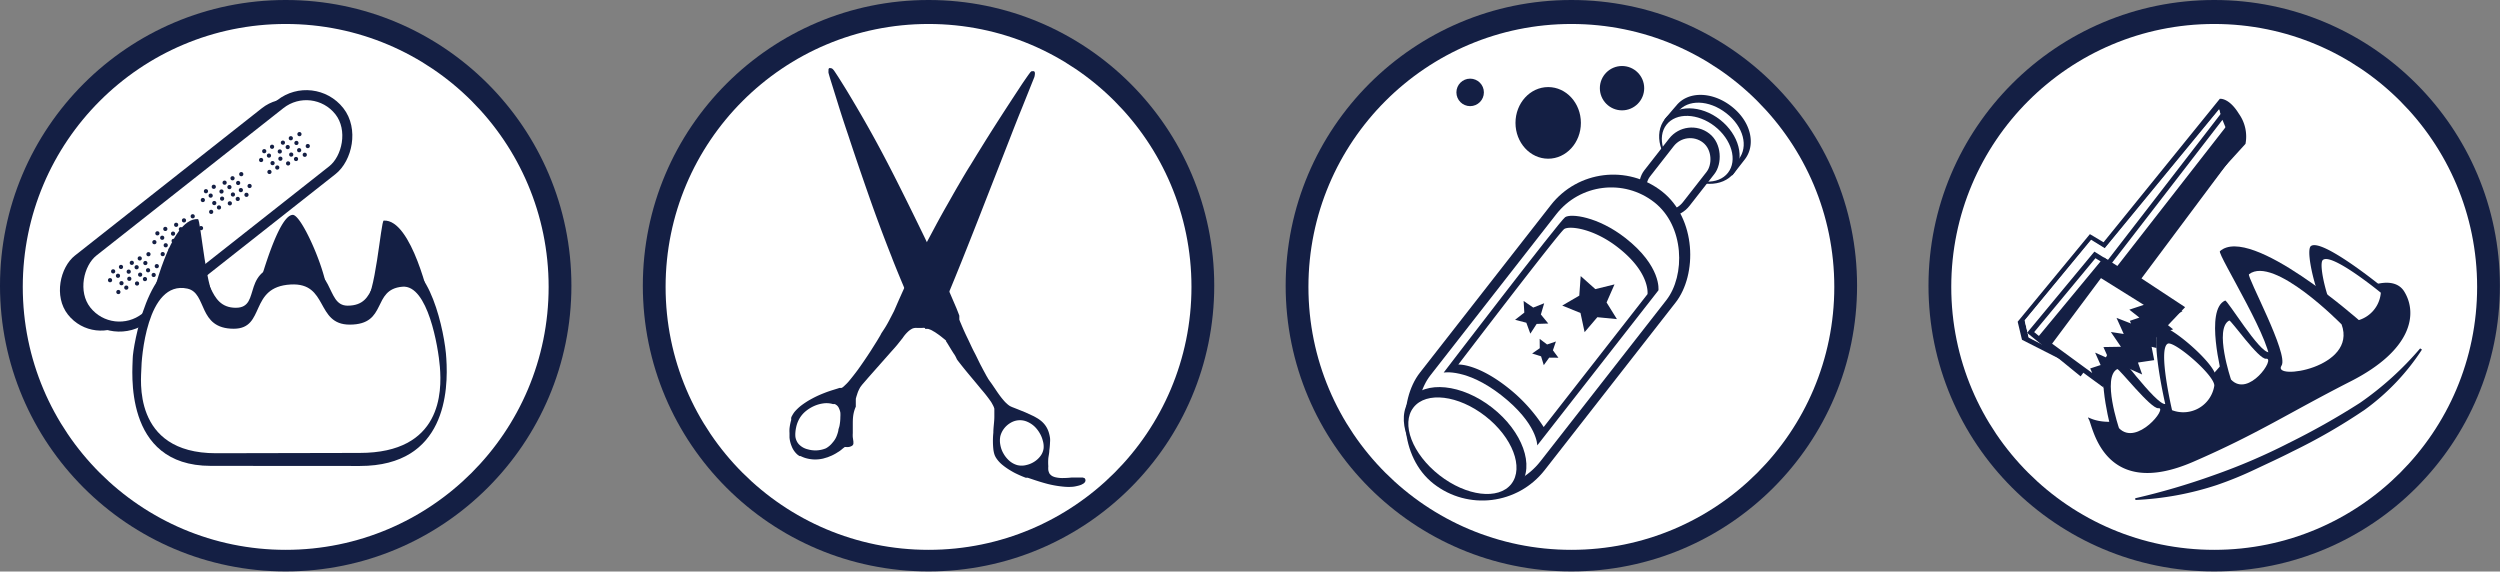 <svg id="Layer_1" data-name="Layer 1" xmlns="http://www.w3.org/2000/svg" viewBox="0 0 249.21 56.97"><rect x="0" y="0" width="249.21" height="56.97" fill="#808080" stroke="none"/><defs><style>.cls-1{fill:#141f44;}.cls-2,.cls-3,.cls-4{fill:#fff;}.cls-3,.cls-4{stroke:#141f44;stroke-miterlimit:10;}.cls-4{stroke-width:0.5px;}</style></defs><title>options_S4</title><circle class="cls-1" cx="28.48" cy="28.48" r="28.48"/><circle class="cls-2" cx="28.48" cy="28.6" r="26.21"/><rect class="cls-1" x="19.19" y="8.03" width="8.38" height="32.11" rx="4.19" transform="translate(23.82 -11.85) rotate(51.75)"/><rect class="cls-3" x="21.02" y="7.63" width="8.38" height="32.11" rx="4.19" transform="translate(24.21 -13.44) rotate(51.75)"/><circle class="cls-1" cx="26.03" cy="15.95" r="0.21"/><circle class="cls-1" cx="26.86" cy="17.14" r="0.21"/><circle class="cls-1" cx="26.34" cy="15.07" r="0.21"/><circle class="cls-1" cx="27.17" cy="16.26" r="0.21"/><circle class="cls-1" cx="26.81" cy="15.51" r="0.21"/><circle class="cls-1" cx="27.64" cy="16.7" r="0.21"/><circle class="cls-1" cx="27.12" cy="14.63" r="0.21"/><circle class="cls-1" cx="27.95" cy="15.82" r="0.21"/><circle class="cls-1" cx="29.55" cy="14.25" r="0.21"/><circle class="cls-1" cx="30.38" cy="15.43" r="0.21"/><circle class="cls-1" cx="29.85" cy="13.37" r="0.21"/><circle class="cls-1" cx="30.68" cy="14.56" r="0.21"/><circle class="cls-1" cx="27.89" cy="15.1" r="0.21"/><circle class="cls-1" cx="28.72" cy="16.29" r="0.21"/><circle class="cls-1" cx="28.2" cy="14.22" r="0.21"/><circle class="cls-1" cx="29.03" cy="15.41" r="0.21"/><circle class="cls-1" cx="28.68" cy="14.66" r="0.21"/><circle class="cls-1" cx="29.51" cy="15.85" r="0.21"/><circle class="cls-1" cx="28.99" cy="13.78" r="0.21"/><circle class="cls-1" cx="29.82" cy="14.97" r="0.21"/><circle class="cls-1" cx="20.22" cy="19.94" r="0.21"/><circle class="cls-1" cx="21.05" cy="21.12" r="0.21"/><circle class="cls-1" cx="20.53" cy="19.06" r="0.21"/><circle class="cls-1" cx="21.36" cy="20.24" r="0.21"/><circle class="cls-1" cx="21" cy="19.5" r="0.21"/><circle class="cls-1" cx="21.83" cy="20.68" r="0.21"/><circle class="cls-1" cx="21.31" cy="18.62" r="0.21"/><circle class="cls-1" cx="22.14" cy="19.8" r="0.21"/><circle class="cls-1" cx="23.74" cy="18.24" r="0.21"/><circle class="cls-1" cx="24.57" cy="19.42" r="0.21"/><circle class="cls-1" cx="24.05" cy="17.36" r="0.21"/><circle class="cls-1" cx="24.88" cy="18.54" r="0.21"/><circle class="cls-1" cx="22.08" cy="19.09" r="0.21"/><circle class="cls-1" cx="22.91" cy="20.27" r="0.21"/><circle class="cls-1" cx="22.39" cy="18.21" r="0.21"/><circle class="cls-1" cx="23.22" cy="19.39" r="0.21"/><circle class="cls-1" cx="22.87" cy="18.65" r="0.21"/><circle class="cls-1" cx="23.7" cy="19.83" r="0.21"/><circle class="cls-1" cx="23.18" cy="17.77" r="0.21"/><circle class="cls-1" cx="24.01" cy="18.95" r="0.21"/><circle class="cls-1" cx="15.39" cy="24.14" r="0.21"/><circle class="cls-1" cx="16.22" cy="25.33" r="0.21"/><circle class="cls-1" cx="15.69" cy="23.26" r="0.21"/><circle class="cls-1" cx="16.52" cy="24.45" r="0.21"/><circle class="cls-1" cx="16.17" cy="23.7" r="0.21"/><circle class="cls-1" cx="17" cy="24.89" r="0.21"/><circle class="cls-1" cx="16.48" cy="22.82" r="0.21"/><circle class="cls-1" cx="17.31" cy="24.01" r="0.21"/><circle class="cls-1" cx="18.9" cy="22.44" r="0.21"/><circle class="cls-1" cx="19.73" cy="23.62" r="0.21"/><circle class="cls-1" cx="19.21" cy="21.56" r="0.21"/><circle class="cls-1" cx="20.04" cy="22.74" r="0.21"/><circle class="cls-1" cx="17.25" cy="23.29" r="0.21"/><circle class="cls-1" cx="18.08" cy="24.47" r="0.21"/><circle class="cls-1" cx="17.56" cy="22.41" r="0.21"/><circle class="cls-1" cx="18.39" cy="23.59" r="0.21"/><circle class="cls-1" cx="18.03" cy="22.85" r="0.21"/><circle class="cls-1" cx="18.86" cy="24.03" r="0.21"/><circle class="cls-1" cx="18.34" cy="21.97" r="0.21"/><circle class="cls-1" cx="19.17" cy="23.15" r="0.21"/><circle class="cls-1" cx="10.97" cy="27.93" r="0.21"/><circle class="cls-1" cx="11.8" cy="29.11" r="0.21"/><circle class="cls-1" cx="11.28" cy="27.05" r="0.21"/><circle class="cls-1" cx="12.11" cy="28.23" r="0.21"/><circle class="cls-1" cx="11.76" cy="27.49" r="0.21"/><circle class="cls-1" cx="12.59" cy="28.67" r="0.21"/><circle class="cls-1" cx="12.06" cy="26.61" r="0.21"/><circle class="cls-1" cx="12.89" cy="27.79" r="0.21"/><circle class="cls-1" cx="14.49" cy="26.22" r="0.21"/><circle class="cls-1" cx="15.32" cy="27.41" r="0.21"/><circle class="cls-1" cx="14.8" cy="25.34" r="0.21"/><circle class="cls-1" cx="15.63" cy="26.53" r="0.21"/><circle class="cls-1" cx="12.83" cy="27.08" r="0.21"/><circle class="cls-1" cx="13.66" cy="28.26" r="0.21"/><circle class="cls-1" cx="13.14" cy="26.2" r="0.21"/><circle class="cls-1" cx="13.97" cy="27.38" r="0.21"/><circle class="cls-1" cx="13.62" cy="26.64" r="0.21"/><circle class="cls-1" cx="14.45" cy="27.82" r="0.21"/><circle class="cls-1" cx="13.93" cy="25.76" r="0.21"/><circle class="cls-1" cx="14.76" cy="26.94" r="0.21"/><path class="cls-1" d="M46.87,32.88s-1.81-8.4-4.63-8.23c-.28,0-.84,7.77-1.94,8.23C38.79,33.51,46,36.87,46.87,32.88Z" transform="translate(-3.99 -2.66)"/><path class="cls-1" d="M19.09,32.74s1.81-8.4,4.63-8.24c.28,0,.84,7.78,1.94,8.24C27.17,33.37,20,36.73,19.09,32.74Z" transform="translate(-3.99 -2.66)"/><path class="cls-1" d="M29.27,33.17s2.23-9.09,3.91-9.09c1,0,4.1,7.35,3.33,8.7A4.67,4.67,0,0,1,29.27,33.17Z" transform="translate(-3.99 -2.66)"/><path class="cls-1" d="M25,49.1c-8.83,0-7.78-9.67-7.78-10.72S18.82,27.85,23.09,29c2.1.56,1.47,4.34,4.41,4.34,2.73,0,.21-4.2,5.47-4.34,4.62-.13,3.36,4.13,5.67,4.13,3.16,0,1.89-3.57,4.84-4.13,3.29-.63,4.87,6.83,5,9.39.21,3.15,0,10.72-8.62,10.72Z" transform="translate(-3.99 -2.66)"/><path class="cls-2" d="M25.52,47.84c-8.45,0-7.44-7.58-7.44-8.41s.51-8.88,4.59-8c2,.44,1,4,4.62,4,3.22,0,1.47-4.18,5.68-4.41,3.78-.21,2.46,4,5.88,4,3.82,0,2.17-3.52,5.26-3.78,2.52-.21,3.57,6,3.73,8,.2,2.47.2,8.57-8,8.57Z" transform="translate(-3.99 -2.66)"/><circle class="cls-1" cx="92.56" cy="28.48" r="28.48"/><circle class="cls-2" cx="92.56" cy="28.6" r="26.21"/><path class="cls-1" d="M107,9.76l.07,0a.39.39,0,0,1,.08.14.77.77,0,0,1,0,.15,1.47,1.47,0,0,1-.05.29h0l-1.23,3.07c-.41,1-.82,2.05-1.22,3.08l-2.41,6.16q-1.2,3.09-2.43,6.16l-.62,1.53c-.21.51-.41,1-.63,1.53-.42,1-.85,2-1.29,3.05l0,0,0,0h0a2,2,0,0,1-.92.38,3.91,3.91,0,0,1-.48.05c-.16,0-.32,0-.47,0a1,1,0,0,0-.45.06,1.92,1.92,0,0,0-.38.25,3.47,3.47,0,0,0-.59.68h0l-.54.68c-.18.22-.38.44-.57.65l-1.15,1.3-1.15,1.3-.57.66-.07.08-.06.08-.12.16c-.07.12-.13.24-.19.37s-.1.26-.14.39a4,4,0,0,0-.12.41.42.42,0,0,1,0,.1v.06h0v0l0,.2c0,.14,0,.28,0,.42C89,43.87,89,44.44,89,45l0,.42v.42a2.73,2.73,0,0,0,0,.41l.06.43s0,.07,0,.11v.1h0v0a.32.32,0,0,1-.1.18.5.5,0,0,1-.14.08.78.78,0,0,1-.25.07,1,1,0,0,1-.25,0h-.05l-.07,0-.16.12c-.11.09-.22.19-.35.28l-.09.06-.1.06-.19.12-.2.11-.2.1-.42.17-.44.13a3.55,3.55,0,0,1-.92.09,3.47,3.47,0,0,1-.91-.16,3.25,3.25,0,0,1-.43-.18l-.1,0-.11-.07a1.19,1.19,0,0,1-.18-.15,2.13,2.13,0,0,1-.5-.77,2.93,2.93,0,0,1-.21-.86c0-.15,0-.3,0-.45a3.37,3.37,0,0,1,0-.44,5,5,0,0,1,.17-.86l0-.1a.36.36,0,0,1,0-.11.67.67,0,0,1,.09-.21,2.59,2.59,0,0,1,.25-.39,4.74,4.74,0,0,1,.65-.62,8.73,8.73,0,0,1,.74-.5c.26-.15.52-.29.79-.42s.54-.24.82-.35.55-.2.84-.29l.42-.13.21-.07.11,0h.1l.11-.06.11-.09.21-.2a4,4,0,0,0,.39-.43c.25-.3.49-.61.73-.93.46-.63.9-1.28,1.33-1.94l.63-1,.3-.5.07-.12.07-.14c.05-.09.11-.17.16-.25a10.32,10.32,0,0,0,.6-1c.18-.34.36-.69.52-1l.47-1.08.48-1.07c.33-.71.67-1.42,1-2.12s.7-1.41,1.06-2.11l1.11-2.08c.37-.69.75-1.38,1.14-2.06s.77-1.37,1.17-2.05.79-1.36,1.2-2l.61-1,.62-1c.83-1.34,1.68-2.66,2.55-4,.43-.66.86-1.31,1.31-2q.33-.49.69-1l.18-.24a1.27,1.27,0,0,1,.12-.1H107Zm-20,37a2.12,2.12,0,0,0,.43-.74,3.19,3.19,0,0,0,.13-.44c0-.15.08-.3.11-.45a4.58,4.58,0,0,0,.09-.9,3.15,3.15,0,0,0,0-.44,1.64,1.64,0,0,0-.13-.41.78.78,0,0,0-.24-.33l-.17-.11-.09,0-.11,0a2.28,2.28,0,0,0-.94-.07,3.39,3.39,0,0,0-.93.26,3.7,3.7,0,0,0-.83.51,2.74,2.74,0,0,0-.63.73,3,3,0,0,0-.34.9,3.54,3.54,0,0,0-.07.47,2.43,2.43,0,0,0,0,.47,1.51,1.51,0,0,0,.14.44,1.29,1.29,0,0,0,.28.37,1.77,1.77,0,0,0,.81.43,2.73,2.73,0,0,0,1.81-.1A2.21,2.21,0,0,0,87,46.76Z" transform="translate(-3.99 -2.66)"/><path class="cls-1" d="M112.1,50.32a.41.41,0,0,1,.08.13.28.28,0,0,1,0,.18.32.32,0,0,1-.08.14l-.1.09-.2.11a2.25,2.25,0,0,1-.42.13,3.25,3.25,0,0,1-.43.08,5,5,0,0,1-.86,0,10.4,10.4,0,0,1-1.67-.28c-.54-.14-1.07-.31-1.6-.49l-.39-.13-.09,0-.11,0-.2-.08c-.26-.1-.52-.22-.77-.34s-.5-.27-.74-.42a6.23,6.23,0,0,1-.68-.5,3,3,0,0,1-.57-.66,1.57,1.57,0,0,1-.18-.42,3.1,3.1,0,0,1-.08-.42,8.27,8.27,0,0,1,0-1.65c0-.54.1-1.07.1-1.59,0-.13,0-.26,0-.39s0-.13,0-.19V43.4a1.51,1.51,0,0,0-.13-.33c-.06-.11-.12-.23-.19-.34a14.1,14.1,0,0,0-1-1.28c-.68-.84-1.4-1.66-2.07-2.52l-.25-.32-.12-.17c0-.07-.06-.13-.08-.19a2.16,2.16,0,0,0-.22-.36l-.22-.35-.42-.69-.11-.16a.43.43,0,0,0,0-.07h0l0,0a3.88,3.88,0,0,0-.31-.26,7.12,7.12,0,0,0-.64-.48,2.39,2.39,0,0,0-.34-.21,1.54,1.54,0,0,0-.34-.17l-.17-.06-.1,0-.06,0s0,0-.07,0h0l0,0a.18.18,0,0,0-.07,0l0-.06s0,0,0,0L95.8,35c-.14-.25-.25-.49-.38-.74-.47-1-.91-2-1.33-3l-.31-.74-.31-.75c-.2-.5-.41-1-.6-1.51-.79-2-1.54-4-2.26-6.06s-1.41-4.07-2.08-6.11c-.34-1-.67-2-1-3.07l-.48-1.54c-.16-.52-.32-1-.47-1.55a.83.83,0,0,1,0-.22.49.49,0,0,1,0-.12.21.21,0,0,1,.07-.14.18.18,0,0,1,.09,0h.09l.13.06a1.29,1.29,0,0,1,.16.17c.16.23.3.45.45.68.29.46.58.92.86,1.38.56.93,1.11,1.86,1.65,2.8,1.08,1.88,2.1,3.79,3.08,5.72S95.06,24.07,96,26s1.82,3.91,2.69,5.89c.21.49.43,1,.64,1.49.1.25.2.5.29.75l0,.1,0,.1,0,.1,0,.09a3.59,3.59,0,0,0,.15.37c.2.49.43,1,.66,1.47s.46,1,.7,1.45.48,1,.73,1.45c.12.24.25.47.38.71a4,4,0,0,0,.2.35,1,1,0,0,0,.1.17l.11.16c.17.22.32.45.47.67s.3.45.46.67a7.68,7.68,0,0,0,.5.63,2.47,2.47,0,0,0,.28.28,1.72,1.72,0,0,0,.31.24,3.17,3.17,0,0,0,.37.16l.38.15.77.31.76.35c.13.06.25.13.37.2a2.64,2.64,0,0,1,.35.23,2.4,2.4,0,0,1,.58.61,2.49,2.49,0,0,1,.33.77,3.14,3.14,0,0,1,.08.4,2,2,0,0,1,0,.42,7.35,7.35,0,0,1-.07.82c0,.26-.07.53-.1.79a5.32,5.32,0,0,0,0,.79,2.34,2.34,0,0,0,0,.38,1.2,1.2,0,0,0,.12.35,1,1,0,0,0,.26.24,1.33,1.33,0,0,0,.35.13,3,3,0,0,0,.8.07,7.34,7.34,0,0,0,.81-.05l.42,0c.14,0,.27,0,.43,0l.13,0,.1,0,0,0Zm-4.16-3.73a2.73,2.73,0,0,0-.32-.77,2.88,2.88,0,0,0-.23-.34,2.8,2.8,0,0,0-.28-.31,2.5,2.5,0,0,0-.7-.46,1.81,1.81,0,0,0-1.63.07,2.25,2.25,0,0,0-.67.56,2.11,2.11,0,0,0-.4.79,2.23,2.23,0,0,0,0,.89,2.55,2.55,0,0,0,.31.85,2.78,2.78,0,0,0,.57.71,2.06,2.06,0,0,0,.79.44,1.83,1.83,0,0,0,.9,0,2.46,2.46,0,0,0,.82-.34,2.3,2.3,0,0,0,.62-.58,1.58,1.58,0,0,0,.2-.36,1.64,1.64,0,0,0,.1-.38A2,2,0,0,0,107.94,46.59Z" transform="translate(-3.99 -2.66)"/><circle class="cls-1" cx="156.64" cy="28.48" r="28.48"/><circle class="cls-2" cx="156.64" cy="28.6" r="26.21"/><ellipse class="cls-1" cx="154.33" cy="12.25" rx="3.26" ry="3.57"/><circle class="cls-1" cx="146.55" cy="9.21" r="1.37"/><circle class="cls-1" cx="161.69" cy="8.79" r="2.21"/><path class="cls-1" d="M177.91,18.56l-1.22,1.57a9.29,9.29,0,0,1-4.21-1.57,9.36,9.36,0,0,1-2.56-4s1-1.19,1.16-1.36c1.14-1.45,3.56-1.46,5.52.07S179.05,17.11,177.91,18.56Z" transform="translate(-3.99 -2.66)"/><path class="cls-2" d="M177.32,18.52c-1,1.24-3,1.26-4.74-.09s-2.28-3.4-1.32-4.64,3.08-1.2,4.82.16S178.28,17.28,177.32,18.52Z" transform="translate(-3.99 -2.66)"/><ellipse class="cls-1" cx="173.4" cy="17.24" rx="3.34" ry="4.37" transform="translate(49.06 140.59) rotate(-52)"/><ellipse class="cls-2" cx="173.19" cy="17.5" rx="2.84" ry="3.89" transform="translate(48.77 140.53) rotate(-52)"/><rect class="cls-1" x="168.52" y="14.96" width="5.73" height="9.75" rx="2.86" transform="translate(44.56 -103.98) rotate(38)"/><rect class="cls-2" x="169.2" y="16.03" width="4.16" height="8" rx="2.08" transform="translate(44.66 -103.87) rotate(38)"/><rect class="cls-1" x="150.38" y="17.83" width="15.78" height="36.98" rx="7.89" transform="translate(51.93 -92.41) rotate(38)"/><rect class="cls-2" x="151.37" y="19.19" width="13.92" height="34.3" rx="6.96" transform="translate(51.95 -92.44) rotate(38)"/><ellipse class="cls-1" cx="150.05" cy="46.76" rx="4.38" ry="6.96" transform="translate(16.82 133.54) rotate(-52)"/><ellipse class="cls-2" cx="149.78" cy="47.1" rx="3.73" ry="6.19" transform="translate(16.45 133.46) rotate(-52)"/><path class="cls-1" d="M147.9,39.8s2.29-.44,5.75,2.26c3.62,2.84,3.58,5,3.58,5l12.08-15.46s.33-2.38-3.3-5.22c-2.76-2.15-5.45-2.45-6-2.07S147.9,39.8,147.9,39.8Z" transform="translate(-3.99 -2.66)"/><path class="cls-2" d="M149.36,39s1.84-.13,4.91,2.28a16,16,0,0,1,3.6,3.95l10.35-13.25s.3-2.12-2.93-4.64c-2.46-1.93-4.86-2.19-5.37-1.85S149.36,39,149.36,39Z" transform="translate(-3.99 -2.66)"/><polygon class="cls-1" points="157.96 33.11 157.55 31.2 155.73 30.46 157.43 29.47 157.57 27.52 159.03 28.82 160.94 28.35 160.15 30.15 161.18 31.81 159.23 31.62 157.96 33.11"/><polygon class="cls-1" points="152.55 33.26 152.15 32.17 151.03 31.88 151.95 31.16 151.88 30 152.84 30.66 153.93 30.23 153.6 31.35 154.34 32.25 153.18 32.29 152.55 33.26"/><polygon class="cls-1" points="153.89 36.4 153.62 35.52 152.73 35.24 153.49 34.71 153.48 33.78 154.22 34.34 155.1 34.04 154.8 34.92 155.35 35.66 154.43 35.65 153.89 36.4"/><circle class="cls-1" cx="220.72" cy="28.48" r="28.48"/><circle class="cls-2" cx="220.72" cy="28.6" r="26.21"/><path class="cls-1" d="M210.41,39l.32-.37-4.51-2.31-.4-1.69,6.62-8,1.36.84,11.4-13.85.69,2.44L215.74,28.84l.83.52L227.83,17a3.91,3.91,0,0,0-.66-3c-1-1.63-1.9-1.49-1.9-1.49l-11.59,14.3L212.32,26l-7.2,8.73.43,1.8Z" transform="translate(-3.99 -2.66)"/><polygon class="cls-2" points="207.05 36.08 208.66 33.63 206.73 35.92 207.05 36.08"/><polygon class="cls-2" points="206.73 35.92 208.66 33.63 212.64 27.57 212.09 27.23 212.58 26.7 211.75 26.18 221.9 13.32 221.21 10.88 209.81 24.74 208.45 23.9 201.83 31.92 202.22 33.6 206.73 35.92"/><polygon class="cls-1" points="208.66 33.63 213.38 28.02 212.64 27.57 208.66 33.63"/><polygon class="cls-2" points="212.09 27.23 212.64 27.57 213.03 26.98 212.58 26.7 212.09 27.23"/><polygon class="cls-4" points="213.48 29 212.99 27.98 222.93 14.67 221.61 11.45 210.18 26.25 208.83 25.41 202.42 33.14 207.36 37.16 213.48 29"/><polygon class="cls-1" points="217.82 30.62 213.25 27.61 223.51 14.33 222.29 12.12 211.07 26.51 209.72 25.66 202.97 33.82 210.32 38.52 217.82 30.62"/><polygon class="cls-1" points="212.2 28.43 217.56 31.02 215.63 32.03 216.63 32.83 215.5 33.2 215.75 33.78 214.97 33.47 214.97 34.69 214.48 34.57 214.74 35.9 213.12 36.14 213.54 37.33 212.19 36.73 212.59 37.63 211.66 38.22 212.03 39.04 209.5 38.45 207.03 36.05 212.2 28.43"/><polygon class="cls-4" points="209.37 27.39 214.29 30.46 212.78 30.96 213.78 31.75 212.65 32.13 212.9 32.7 211.46 32.14 212.12 33.61 210.95 33.43 211.89 34.81 210.06 34.84 210.68 36.23 209.34 35.64 209.74 36.54 208.7 36.88 209.17 37.94 204.21 34.31 209.37 27.39"/><path class="cls-1" d="M225.49,40.14s-1.75-6.62.31-7.52c.21-.1,3.41,5.22,4.36,5.15C231.46,37.67,227.58,42.65,225.49,40.14Z" transform="translate(-3.99 -2.66)"/><path class="cls-1" d="M214.32,45s-1.74-6.62.31-7.52c.22-.1,4.25,5.53,5.2,5.46C221.13,42.82,216.41,47.49,214.32,45Z" transform="translate(-3.99 -2.66)"/><path class="cls-1" d="M219.87,43.11s-1.7-7.26-.51-7.86c.75-.38,5.58,3.73,5.51,5A3.7,3.7,0,0,1,219.87,43.11Z" transform="translate(-3.99 -2.66)"/><path class="cls-1" d="M222.63,48.69c-8.89,3.86-10-3.44-10.4-4.19s.41.73,3.86,0c1.69-.36,1.84-.5,2.68-2,0,0-.62,1.16,3.35-.17a28.08,28.08,0,0,0,3.19-3.18c.94-.48,1.34,1.59,4,.16.43-.23,2.08-2.78,2.52-3,1.33-.72,2.34-.18,3.52-.84,1.71-1,1.77-2.41,2.34-2.85,2.11-1.64,5-2.59,6-.84,1.29,2.17.76,5.77-5.37,8.89S229.08,45.89,222.63,48.69Z" transform="translate(-3.99 -2.66)"/><path class="cls-2" d="M215.22,45.34s-1.72-5.08-.17-5.89c.16-.08,3.36,4,4.09,3.9C220.14,43.21,217,47.19,215.22,45.34Z" transform="translate(-3.99 -2.66)"/><path class="cls-2" d="M220.51,43.55s-1.44-6.11-.43-6.63c.63-.32,4.69,3.15,4.64,4.19A3.13,3.13,0,0,1,220.51,43.55Z" transform="translate(-3.99 -2.66)"/><path class="cls-2" d="M226.39,40.5s-1.72-5.08-.18-5.89c.16-.08,2.94,3.91,3.67,3.81C230.88,38.28,228.15,42.35,226.39,40.5Z" transform="translate(-3.99 -2.66)"/><path class="cls-1" d="M241.21,31.07s-5.8-4.69-6.86-3.88c-.67.51.93,6.65,2.08,7.13A3.72,3.72,0,0,0,241.21,31.07Z" transform="translate(-3.99 -2.66)"/><path class="cls-2" d="M241.32,31.84s-4.87-4-5.77-3.27c-.57.42.79,5.59,1.75,6A3.12,3.12,0,0,0,241.32,31.84Z" transform="translate(-3.99 -2.66)"/><path class="cls-1" d="M239.28,34.7s-10.94-9.71-14-7C225,28,231,37.5,230.17,39,229,41.09,241.67,40.16,239.28,34.7Z" transform="translate(-3.99 -2.66)"/><path class="cls-2" d="M237.41,35s-6.76-6.92-9.23-5c-.25.2,4,8,3.24,9.11C230.42,40.62,239,39.35,237.41,35Z" transform="translate(-3.99 -2.66)"/><path class="cls-1" d="M216.83,52.33a69.08,69.08,0,0,0,7.83-2.3,60.06,60.06,0,0,0,7.49-3.21,73.79,73.79,0,0,0,7.09-4,31.24,31.24,0,0,0,6-5.43l.18.12a22.63,22.63,0,0,1-5.71,6,57.66,57.66,0,0,1-7.17,4.14c-1.23.63-2.48,1.2-3.73,1.79A36,36,0,0,1,225,51a30.15,30.15,0,0,1-8.14,1.5Z" transform="translate(-3.99 -2.66)"/></svg>